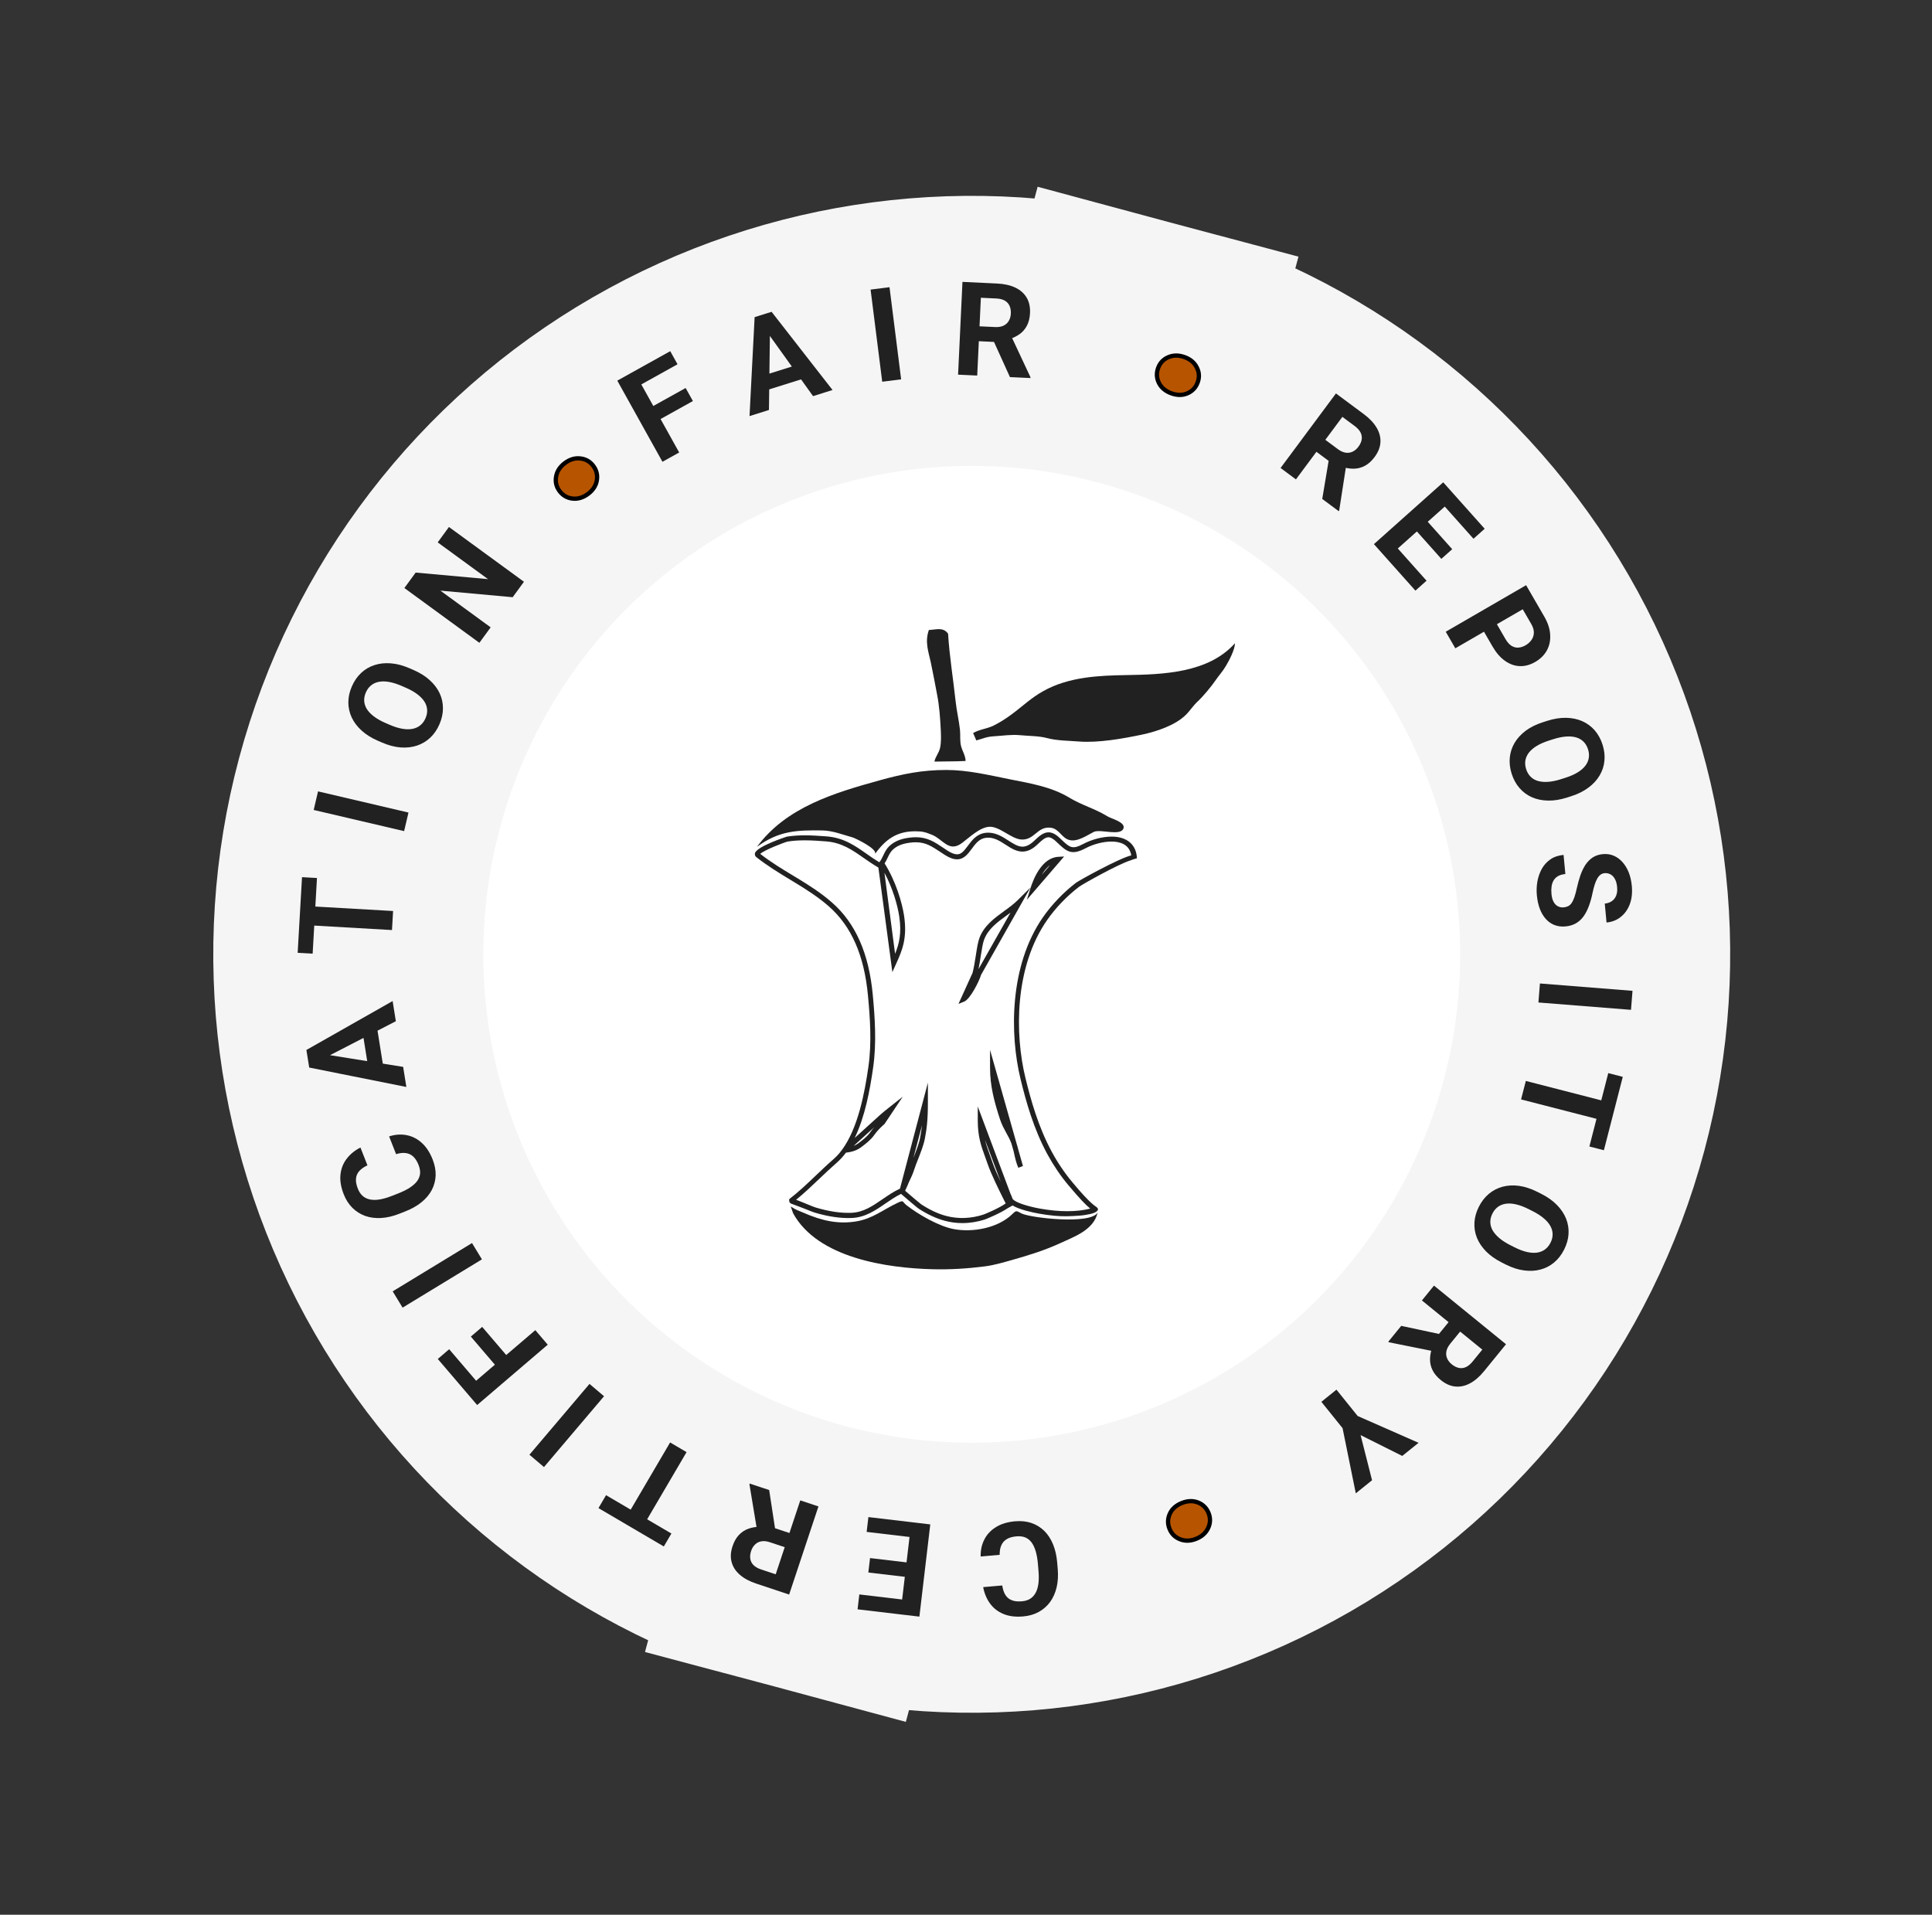 <svg width="112" height="111" viewBox="0 0 112 111" fill="none" xmlns="http://www.w3.org/2000/svg">
  <rect x="0" y="0" width="112" height="111" fill="#333333" stroke="none"/>
  <path d="M46.978 90.233L48.961 82.833L46.978 90.233C56.237 92.713 66.102 91.415 74.403 86.622C82.704 81.829 88.762 73.935 91.243 64.677C93.724 55.418 92.425 45.553 87.632 37.252C82.839 28.95 74.945 22.893 65.687 20.412L63.704 27.812L65.687 20.412C56.428 17.931 46.563 19.23 38.261 24.023C29.96 28.815 23.903 36.709 21.422 45.968C18.941 55.227 20.24 65.092 25.033 73.393C29.825 81.694 37.719 87.752 46.978 90.233Z" fill="white" stroke="#F5F5F5" stroke-width="15.654" stroke-miterlimit="10"/>
  <path d="M36.755 21.526L39.373 26.231L38.403 26.77L35.785 22.066L36.755 21.526ZM39.747 22.493L40.168 23.249L38.029 24.439L37.608 23.683L39.747 22.493ZM38.855 20.358L39.277 21.117L36.912 22.433L36.49 21.674L38.855 20.358Z" fill="#212121"/>
  <path d="M44.636 19.07L44.577 23.767L43.451 24.121L43.746 18.385L44.462 18.16L44.636 19.07ZM47.134 22.964L44.396 19.146L44.007 18.303L44.73 18.076L48.263 22.609L47.134 22.964ZM46.47 21.072L46.73 21.901L44.018 22.753L43.757 21.924L46.47 21.072Z" fill="#212121"/>
  <path d="M51.566 16.649L52.24 21.991L51.143 22.129L50.469 16.788L51.566 16.649Z" fill="#212121"/>
  <path d="M55.795 16.341L57.8 16.436C58.212 16.455 58.562 16.533 58.852 16.67C59.144 16.807 59.364 17 59.513 17.249C59.662 17.498 59.728 17.799 59.711 18.151C59.697 18.439 59.637 18.684 59.528 18.886C59.423 19.086 59.278 19.251 59.094 19.38C58.913 19.507 58.702 19.606 58.462 19.676L58.102 19.844L56.359 19.762L56.392 18.898L57.689 18.959C57.883 18.968 58.046 18.941 58.178 18.878C58.309 18.815 58.409 18.724 58.479 18.604C58.551 18.483 58.592 18.342 58.599 18.18C58.607 18.007 58.582 17.857 58.524 17.728C58.466 17.6 58.373 17.499 58.246 17.426C58.119 17.354 57.956 17.313 57.759 17.304L56.862 17.261L56.65 21.771L55.541 21.719L55.795 16.341ZM58.548 21.861L57.435 19.406L58.606 19.453L59.736 21.865L59.734 21.916L58.548 21.861Z" fill="#212121"/>
  <path d="M68.839 22.8L68.839 22.8C69.127 22.674 69.327 22.459 69.433 22.162C69.54 21.864 69.521 21.573 69.376 21.296C69.236 21.015 68.993 20.818 68.663 20.7C68.332 20.582 68.018 20.58 67.728 20.707C67.441 20.829 67.241 21.043 67.135 21.341C67.029 21.638 67.047 21.931 67.19 22.211L67.19 22.211L67.191 22.213C67.336 22.491 67.581 22.686 67.911 22.804C68.241 22.922 68.554 22.925 68.839 22.8Z" fill="#B75400" stroke="black" stroke-width="0.248"/>
  <path d="M77.446 22.808L79.058 24.005C79.388 24.25 79.636 24.511 79.8 24.786C79.966 25.063 80.041 25.346 80.025 25.636C80.01 25.925 79.897 26.211 79.687 26.494C79.515 26.726 79.328 26.895 79.125 27.003C78.926 27.11 78.714 27.166 78.489 27.171C78.268 27.175 78.038 27.139 77.799 27.064L77.407 27.002L76.006 25.962L76.516 25.263L77.558 26.037C77.714 26.153 77.864 26.221 78.008 26.242C78.153 26.263 78.287 26.244 78.412 26.183C78.539 26.124 78.651 26.029 78.748 25.898C78.851 25.759 78.914 25.621 78.938 25.482C78.961 25.342 78.94 25.207 78.875 25.076C78.81 24.945 78.698 24.82 78.54 24.702L77.819 24.167L75.126 27.791L74.236 27.129L77.446 22.808ZM76.652 28.924L77.097 26.266L78.043 26.959L77.635 29.59L77.605 29.632L76.652 28.924Z" fill="#212121"/>
  <path d="M82.698 33.664L82.053 34.24L80.145 32.102L80.791 31.526L82.698 33.664ZM84.404 28.788L80.386 32.372L79.648 31.544L83.665 27.96L84.404 28.788ZM84.186 31.837L83.556 32.398L81.897 30.538L82.526 29.977L84.186 31.837ZM86.068 30.653L85.419 31.232L83.514 29.096L84.163 28.518L86.068 30.653Z" fill="#212121"/>
  <path d="M86.522 37.475L85.835 36.288L86.584 35.854L87.271 37.041C87.377 37.225 87.494 37.357 87.62 37.438C87.749 37.517 87.883 37.552 88.023 37.542C88.162 37.532 88.3 37.488 88.437 37.409C88.576 37.329 88.689 37.227 88.778 37.105C88.866 36.982 88.913 36.842 88.919 36.685C88.925 36.528 88.875 36.358 88.769 36.174L88.274 35.32L84.367 37.583L83.811 36.623L88.47 33.924L89.521 35.739C89.732 36.103 89.847 36.454 89.865 36.791C89.887 37.129 89.823 37.434 89.673 37.706C89.523 37.978 89.299 38.2 89.003 38.371C88.702 38.546 88.402 38.627 88.102 38.616C87.802 38.604 87.516 38.502 87.245 38.309C86.974 38.118 86.734 37.84 86.522 37.475Z" fill="#212121"/>
  <path d="M91.084 46.157L90.841 46.235C90.452 46.359 90.085 46.418 89.741 46.411C89.397 46.405 89.086 46.34 88.806 46.217C88.528 46.094 88.289 45.916 88.088 45.685C87.889 45.457 87.737 45.181 87.633 44.856C87.531 44.535 87.494 44.222 87.524 43.917C87.554 43.615 87.646 43.332 87.8 43.068C87.956 42.804 88.172 42.568 88.447 42.361C88.724 42.156 89.056 41.992 89.446 41.867L89.689 41.789C90.082 41.664 90.448 41.605 90.79 41.613C91.133 41.619 91.445 41.684 91.725 41.807C92.006 41.932 92.246 42.109 92.446 42.337C92.646 42.568 92.798 42.845 92.901 43.166C93.004 43.49 93.041 43.803 93.01 44.106C92.981 44.41 92.888 44.693 92.731 44.956C92.575 45.22 92.359 45.455 92.082 45.66C91.809 45.866 91.477 46.032 91.084 46.157ZM90.501 45.167L90.751 45.087C91.023 45.001 91.255 44.899 91.445 44.784C91.636 44.669 91.787 44.54 91.897 44.399C92.007 44.258 92.075 44.107 92.102 43.946C92.13 43.784 92.116 43.614 92.059 43.435C92.002 43.257 91.915 43.11 91.798 42.995C91.684 42.881 91.541 42.798 91.369 42.747C91.198 42.698 91.002 42.682 90.779 42.699C90.557 42.715 90.31 42.767 90.037 42.854L89.787 42.934C89.517 43.02 89.285 43.122 89.092 43.238C88.901 43.353 88.75 43.482 88.637 43.624C88.527 43.765 88.458 43.917 88.429 44.078C88.401 44.24 88.415 44.41 88.472 44.589C88.529 44.767 88.616 44.914 88.733 45.029C88.85 45.145 88.994 45.227 89.165 45.276C89.338 45.324 89.536 45.34 89.758 45.323C89.983 45.306 90.231 45.254 90.501 45.167Z" fill="#212121"/>
  <path d="M90.648 52.601C90.744 52.592 90.828 52.569 90.902 52.533C90.978 52.498 91.044 52.44 91.101 52.358C91.16 52.276 91.215 52.163 91.266 52.02C91.317 51.876 91.366 51.692 91.415 51.467C91.47 51.217 91.537 50.978 91.615 50.75C91.693 50.525 91.789 50.323 91.903 50.144C92.021 49.967 92.162 49.822 92.327 49.71C92.493 49.601 92.691 49.535 92.921 49.514C93.145 49.493 93.352 49.523 93.543 49.604C93.736 49.685 93.906 49.808 94.052 49.972C94.202 50.136 94.323 50.336 94.417 50.569C94.511 50.806 94.571 51.069 94.598 51.358C94.635 51.753 94.596 52.105 94.482 52.413C94.367 52.721 94.193 52.967 93.96 53.152C93.728 53.34 93.452 53.449 93.133 53.479L93.03 52.382C93.187 52.367 93.322 52.321 93.433 52.244C93.548 52.169 93.633 52.062 93.689 51.922C93.746 51.786 93.765 51.618 93.746 51.419C93.728 51.228 93.684 51.071 93.613 50.949C93.545 50.827 93.458 50.738 93.354 50.684C93.252 50.629 93.141 50.607 93.021 50.618C92.93 50.627 92.85 50.657 92.781 50.708C92.712 50.761 92.649 50.836 92.594 50.933C92.539 51.03 92.489 51.147 92.445 51.285C92.401 51.423 92.36 51.581 92.322 51.761C92.261 52.061 92.186 52.327 92.096 52.558C92.007 52.792 91.9 52.99 91.777 53.153C91.653 53.315 91.508 53.443 91.341 53.535C91.174 53.628 90.98 53.684 90.759 53.705C90.526 53.727 90.313 53.701 90.12 53.627C89.928 53.554 89.76 53.437 89.616 53.277C89.472 53.117 89.356 52.921 89.267 52.69C89.179 52.458 89.121 52.194 89.093 51.9C89.068 51.635 89.078 51.37 89.123 51.106C89.17 50.842 89.255 50.597 89.377 50.373C89.5 50.151 89.666 49.967 89.875 49.821C90.084 49.675 90.34 49.588 90.642 49.56L90.746 50.668C90.579 50.684 90.44 50.723 90.329 50.785C90.219 50.847 90.132 50.929 90.07 51.029C90.008 51.131 89.967 51.249 89.947 51.382C89.928 51.517 89.925 51.663 89.94 51.821C89.958 52.012 89.999 52.167 90.065 52.284C90.131 52.404 90.214 52.489 90.316 52.539C90.417 52.592 90.528 52.612 90.648 52.601Z" fill="#212121"/>
  <path d="M94.551 58.541L89.184 58.115L89.271 57.013L94.638 57.439L94.551 58.541Z" fill="#212121"/>
  <path d="M93.392 65.076L88.178 63.734L88.454 62.663L93.668 64.005L93.392 65.076ZM92.979 66.68L92.138 66.463L93.233 62.209L94.074 62.426L92.979 66.68Z" fill="#212121"/>
  <path d="M87.281 73.301L87.054 73.186C86.688 73.001 86.385 72.786 86.145 72.541C85.905 72.295 85.728 72.03 85.614 71.746C85.503 71.464 85.457 71.17 85.475 70.865C85.493 70.561 85.579 70.258 85.732 69.954C85.884 69.653 86.078 69.404 86.312 69.207C86.546 69.013 86.81 68.876 87.104 68.796C87.401 68.716 87.72 68.7 88.062 68.745C88.402 68.793 88.755 68.909 89.121 69.093L89.348 69.208C89.716 69.394 90.019 69.609 90.257 69.853C90.497 70.099 90.674 70.364 90.788 70.648C90.9 70.934 90.948 71.228 90.93 71.531C90.911 71.837 90.825 72.14 90.673 72.441C90.52 72.745 90.326 72.994 90.093 73.188C89.859 73.385 89.593 73.521 89.298 73.598C89.001 73.678 88.682 73.694 88.342 73.646C88.002 73.602 87.649 73.487 87.281 73.301ZM87.559 72.186L87.793 72.304C88.048 72.433 88.284 72.523 88.501 72.575C88.718 72.626 88.916 72.641 89.093 72.617C89.271 72.593 89.425 72.533 89.557 72.437C89.691 72.341 89.8 72.21 89.884 72.043C89.969 71.876 90.01 71.71 90.007 71.546C90.005 71.385 89.961 71.226 89.875 71.069C89.787 70.914 89.659 70.765 89.488 70.621C89.318 70.477 89.105 70.341 88.85 70.212L88.615 70.093C88.362 69.965 88.126 69.875 87.907 69.823C87.69 69.771 87.492 69.756 87.312 69.779C87.134 69.802 86.979 69.862 86.845 69.957C86.711 70.052 86.602 70.184 86.518 70.351C86.433 70.518 86.392 70.684 86.395 70.848C86.398 71.013 86.443 71.172 86.53 71.327C86.62 71.483 86.75 71.632 86.92 71.776C87.093 71.922 87.306 72.058 87.559 72.186Z" fill="#212121"/>
  <path d="M87.305 77.927L86.037 79.484C85.777 79.803 85.506 80.039 85.224 80.19C84.94 80.344 84.653 80.406 84.365 80.378C84.076 80.35 83.795 80.224 83.522 80.002C83.299 79.82 83.138 79.625 83.039 79.418C82.941 79.214 82.895 79 82.9 78.775C82.905 78.553 82.951 78.325 83.037 78.091L83.116 77.701L84.218 76.348L84.894 76.889L84.074 77.895C83.951 78.046 83.876 78.193 83.849 78.336C83.821 78.479 83.835 78.614 83.89 78.742C83.944 78.871 84.033 78.987 84.159 79.09C84.293 79.199 84.429 79.268 84.567 79.298C84.705 79.328 84.841 79.313 84.975 79.254C85.109 79.194 85.239 79.088 85.363 78.935L85.931 78.239L82.43 75.388L83.13 74.528L87.305 77.927ZM81.23 76.861L83.866 77.425L83.131 78.338L80.52 77.814L80.48 77.782L81.23 76.861Z" fill="#212121"/>
  <path d="M81.29 84.402L78.875 83.194L79.539 85.811L78.597 86.57L77.83 82.792L76.601 81.265L77.476 80.56L78.705 82.087L82.235 83.641L81.29 84.402Z" fill="#212121"/>
  <path d="M67.818 87.751L67.818 87.751C67.686 88.036 67.679 88.33 67.797 88.623C67.914 88.916 68.121 89.122 68.413 89.233C68.704 89.35 69.017 89.337 69.343 89.206C69.669 89.076 69.905 88.868 70.038 88.581C70.172 88.299 70.179 88.007 70.062 87.714C69.944 87.42 69.736 87.213 69.443 87.098L69.443 87.098L69.442 87.098C69.149 86.986 68.835 87.002 68.51 87.132C68.185 87.263 67.949 87.468 67.818 87.751Z" fill="#B75400" stroke="black" stroke-width="0.248"/>
  <path d="M57.952 90.135L56.85 90.23C56.841 89.867 56.913 89.538 57.066 89.242C57.216 88.947 57.442 88.708 57.743 88.523C58.041 88.34 58.41 88.228 58.85 88.191C59.194 88.161 59.507 88.194 59.79 88.288C60.073 88.385 60.321 88.537 60.534 88.743C60.745 88.951 60.914 89.208 61.042 89.516C61.17 89.824 61.251 90.175 61.285 90.568L61.317 90.94C61.351 91.333 61.33 91.692 61.254 92.018C61.176 92.346 61.049 92.631 60.874 92.871C60.697 93.111 60.477 93.303 60.215 93.447C59.953 93.591 59.654 93.677 59.317 93.706C58.87 93.745 58.486 93.696 58.165 93.561C57.842 93.425 57.583 93.222 57.389 92.952C57.193 92.682 57.062 92.367 56.996 92.006L58.101 91.911C58.132 92.126 58.191 92.305 58.277 92.449C58.364 92.595 58.486 92.699 58.642 92.762C58.796 92.828 58.996 92.851 59.242 92.829C59.426 92.814 59.584 92.766 59.715 92.685C59.847 92.604 59.953 92.49 60.035 92.342C60.116 92.194 60.171 92.011 60.199 91.793C60.225 91.578 60.226 91.328 60.201 91.043L60.169 90.664C60.145 90.386 60.103 90.144 60.043 89.936C59.983 89.731 59.904 89.56 59.806 89.422C59.705 89.287 59.583 89.189 59.439 89.127C59.293 89.068 59.121 89.047 58.925 89.064C58.694 89.084 58.507 89.137 58.363 89.224C58.22 89.31 58.115 89.429 58.049 89.581C57.98 89.733 57.948 89.917 57.952 90.135Z" fill="#212121"/>
  <path d="M50.24 88.806L50.342 87.947L53.188 88.283L53.086 89.142L50.24 88.806ZM52.196 93.587L52.828 88.241L53.929 88.371L53.298 93.717L52.196 93.587ZM50.338 91.16L50.437 90.323L52.912 90.615L52.813 91.452L50.338 91.16ZM49.714 93.294L49.816 92.431L52.658 92.767L52.556 93.63L49.714 93.294Z" fill="#212121"/>
  <path d="M45.747 92.438L43.842 91.804C43.451 91.674 43.135 91.504 42.893 91.294C42.649 91.083 42.489 90.837 42.413 90.557C42.337 90.278 42.355 89.97 42.466 89.636C42.557 89.362 42.682 89.143 42.841 88.977C42.997 88.814 43.181 88.694 43.393 88.619C43.602 88.546 43.831 88.508 44.081 88.505L44.473 88.441L46.129 88.991L45.863 89.815L44.632 89.405C44.447 89.344 44.283 89.326 44.139 89.351C43.996 89.376 43.874 89.436 43.775 89.533C43.672 89.629 43.596 89.754 43.544 89.909C43.49 90.073 43.473 90.224 43.495 90.364C43.516 90.503 43.578 90.625 43.681 90.73C43.784 90.834 43.929 90.917 44.116 90.98L44.968 91.263L46.393 86.979L47.446 87.329L45.747 92.438ZM44.59 86.379L44.997 89.044L43.883 88.681L43.447 86.054L43.463 86.004L44.59 86.379Z" fill="#212121"/>
  <path d="M36.122 88.265L38.847 83.621L39.801 84.181L37.076 88.824L36.122 88.265ZM34.694 87.426L35.133 86.677L38.922 88.9L38.482 89.65L34.694 87.426Z" fill="#212121"/>
  <path d="M30.692 84.332L34.174 80.226L35.017 80.941L31.535 85.047L30.692 84.332Z" fill="#212121"/>
  <path d="M26.94 80.608L31.033 77.11L31.753 77.953L27.661 81.451L26.94 80.608ZM27.295 77.483L27.953 76.921L29.543 78.782L28.886 79.344L27.295 77.483ZM25.379 78.781L26.039 78.216L27.798 80.274L27.137 80.838L25.379 78.781Z" fill="#212121"/>
  <path d="M22.764 74.861L27.363 72.061L27.938 73.006L23.339 75.805L22.764 74.861Z" fill="#212121"/>
  <path d="M22.962 66.908L22.557 65.879C22.903 65.767 23.239 65.742 23.565 65.805C23.891 65.865 24.185 66.013 24.447 66.249C24.708 66.483 24.919 66.805 25.081 67.216C25.207 67.537 25.265 67.847 25.255 68.144C25.242 68.443 25.168 68.724 25.03 68.988C24.891 69.249 24.693 69.484 24.434 69.695C24.175 69.905 23.861 70.082 23.494 70.226L23.147 70.363C22.78 70.507 22.429 70.589 22.095 70.609C21.758 70.628 21.45 70.587 21.17 70.488C20.889 70.386 20.642 70.23 20.43 70.02C20.217 69.809 20.049 69.547 19.926 69.233C19.762 68.815 19.699 68.433 19.738 68.087C19.776 67.738 19.897 67.432 20.101 67.17C20.304 66.904 20.569 66.689 20.896 66.524L21.301 67.556C21.104 67.647 20.949 67.754 20.836 67.878C20.721 68.003 20.655 68.149 20.639 68.317C20.619 68.483 20.655 68.681 20.745 68.911C20.813 69.083 20.904 69.221 21.018 69.324C21.133 69.427 21.273 69.497 21.438 69.532C21.603 69.568 21.794 69.569 22.011 69.534C22.224 69.498 22.464 69.427 22.73 69.323L23.085 69.184C23.344 69.082 23.565 68.973 23.747 68.856C23.926 68.74 24.068 68.616 24.172 68.482C24.273 68.348 24.332 68.202 24.351 68.047C24.366 67.89 24.337 67.72 24.265 67.536C24.18 67.32 24.076 67.156 23.952 67.043C23.828 66.93 23.684 66.864 23.52 66.844C23.355 66.821 23.169 66.842 22.962 66.908Z" fill="#212121"/>
  <path d="M18.733 61.106L23.371 61.848L23.557 63.013L17.925 61.887L17.807 61.146L18.733 61.106ZM22.948 59.201L18.773 61.355L17.882 61.617L17.762 60.868L22.761 58.032L22.948 59.201ZM20.979 59.583L21.837 59.446L22.286 62.254L21.428 62.391L20.979 59.583Z" fill="#212121"/>
  <path d="M17.413 52.504L22.788 52.812L22.724 53.916L17.35 53.607L17.413 52.504ZM17.508 50.85L18.375 50.899L18.124 55.285L17.256 55.235L17.508 50.85Z" fill="#212121"/>
  <path d="M18.437 45.877L23.68 47.104L23.427 48.181L18.185 46.954L18.437 45.877Z" fill="#212121"/>
  <path d="M23.732 38.736L23.966 38.837C24.341 39 24.657 39.197 24.911 39.428C25.166 39.659 25.358 39.913 25.488 40.19C25.616 40.465 25.679 40.756 25.678 41.062C25.678 41.366 25.611 41.673 25.476 41.986C25.341 42.296 25.163 42.555 24.941 42.765C24.719 42.973 24.463 43.126 24.174 43.223C23.882 43.32 23.565 43.355 23.221 43.33C22.878 43.303 22.519 43.208 22.144 43.045L21.91 42.944C21.532 42.78 21.217 42.583 20.965 42.353C20.71 42.122 20.518 41.868 20.388 41.591C20.259 41.312 20.194 41.021 20.194 40.718C20.195 40.412 20.262 40.104 20.397 39.794C20.532 39.482 20.71 39.222 20.932 39.014C21.154 38.804 21.411 38.652 21.702 38.558C21.993 38.461 22.311 38.427 22.653 38.454C22.994 38.479 23.354 38.572 23.732 38.736ZM23.521 39.866L23.28 39.761C23.017 39.648 22.776 39.572 22.557 39.533C22.337 39.494 22.139 39.492 21.963 39.526C21.788 39.56 21.637 39.629 21.511 39.733C21.383 39.836 21.282 39.973 21.208 40.145C21.133 40.317 21.102 40.485 21.114 40.649C21.125 40.809 21.179 40.965 21.274 41.117C21.371 41.266 21.508 41.408 21.687 41.541C21.865 41.675 22.086 41.799 22.348 41.913L22.589 42.017C22.849 42.13 23.09 42.206 23.312 42.245C23.532 42.284 23.731 42.287 23.909 42.254C24.085 42.22 24.236 42.151 24.364 42.048C24.492 41.945 24.594 41.808 24.668 41.636C24.742 41.464 24.774 41.296 24.761 41.132C24.749 40.968 24.695 40.812 24.598 40.663C24.499 40.512 24.36 40.37 24.182 40.237C24.001 40.102 23.781 39.978 23.521 39.866Z" fill="#212121"/>
  <path d="M26.026 30.55L30.374 33.725L29.72 34.621L25.529 34.239L28.444 36.368L27.79 37.264L23.442 34.089L24.096 33.193L28.291 33.573L25.374 31.443L26.026 30.55Z" fill="#212121"/>
  <path d="M34.597 27.861L34.597 27.861C34.653 27.552 34.585 27.266 34.397 27.012C34.209 26.759 33.956 26.612 33.646 26.578C33.334 26.539 33.035 26.631 32.754 26.84C32.471 27.049 32.295 27.309 32.239 27.621C32.181 27.928 32.248 28.212 32.436 28.466C32.625 28.72 32.878 28.867 33.191 28.904L33.191 28.904L33.192 28.904C33.504 28.938 33.803 28.844 34.085 28.635C34.366 28.426 34.542 28.168 34.597 27.861Z" fill="#B75400" stroke="black" stroke-width="0.248"/>
  <path d="M55.788 70.904C55.444 70.904 55.106 70.859 54.781 70.772C54.276 70.637 53.787 70.411 53.25 70.064C53.17 70.012 52.658 69.574 52.372 69.33L52.365 69.323C52.311 69.278 52.266 69.24 52.233 69.211C51.921 69.362 51.626 69.565 51.336 69.764C50.754 70.167 50.149 70.579 49.374 70.608C48.708 70.633 48.003 70.527 47.196 70.286C47.125 70.266 46.967 70.199 46.71 70.096C46.424 69.977 45.992 69.829 45.851 69.771C45.838 69.764 45.783 69.732 45.764 69.674C45.745 69.619 45.745 69.532 45.755 69.513C46.288 69.104 46.803 68.615 47.302 68.139C47.63 67.826 47.971 67.501 48.312 67.205C48.431 67.102 48.54 66.989 48.647 66.867L48.82 66.645C49.74 65.389 50.126 63.355 50.342 61.842C50.545 60.432 50.435 58.968 50.316 57.706C50.097 55.375 49.354 53.685 48.038 52.533C47.427 51.998 46.742 51.564 46.092 51.168L45.809 50.997C45.147 50.595 44.465 50.179 43.844 49.687C43.773 49.632 43.744 49.545 43.766 49.462C43.869 49.062 45.606 48.502 45.623 48.499C45.935 48.451 46.272 48.425 46.652 48.425C47.083 48.425 47.514 48.457 47.919 48.486C48.907 48.564 49.544 49.011 50.223 49.487C50.461 49.655 50.705 49.825 50.972 49.986L50.998 49.957C51.079 49.854 51.136 49.729 51.201 49.597C51.288 49.413 51.378 49.224 51.535 49.069C51.908 48.705 52.365 48.605 52.726 48.56C52.858 48.544 52.977 48.535 53.096 48.535C53.758 48.535 54.17 48.805 54.688 49.153C54.768 49.204 54.849 49.259 54.936 49.317C55.151 49.455 55.335 49.526 55.483 49.526C55.73 49.526 55.878 49.339 56.107 49.034C56.348 48.708 56.618 48.342 57.136 48.28C57.67 48.219 58.092 48.49 58.458 48.728C58.738 48.908 59.005 49.082 59.275 49.082C59.491 49.082 59.713 48.972 59.951 48.744C60.244 48.464 60.488 48.251 60.784 48.251C60.993 48.251 61.202 48.358 61.44 48.586L61.495 48.638C62.01 49.13 62.151 49.269 62.798 48.924C63.29 48.663 63.917 48.499 64.439 48.499C65.326 48.499 65.877 48.959 65.909 49.755L65.828 49.777L65.687 49.822C65.623 49.848 65.587 49.854 65.529 49.88C64.841 50.089 62.759 51.252 62.55 51.412C61.852 51.944 61.196 52.626 60.704 53.334C58.796 56.07 58.831 59.969 59.443 62.476C59.764 63.796 60.196 65.335 60.971 66.767C61.315 67.405 61.717 67.997 62.161 68.528L62.206 68.583C63.271 69.861 63.506 69.912 63.573 69.98C63.615 70.022 63.644 70.051 63.651 70.089C63.66 70.173 63.567 70.237 63.496 70.276C63.403 70.324 63.303 70.356 63.2 70.379C63.1 70.402 63.036 70.411 62.904 70.434C62.795 70.453 62.682 70.463 62.57 70.472C62.087 70.508 61.611 70.527 61.128 70.479C60.829 70.447 60.53 70.411 60.234 70.356C59.877 70.292 59.121 70.134 58.7 69.883L58.423 70.038C57.989 70.334 57.191 70.662 57.088 70.698C56.67 70.83 56.229 70.904 55.788 70.904ZM52.471 69.03C52.742 69.265 53.337 69.771 53.404 69.816C53.916 70.147 54.376 70.363 54.852 70.489C55.537 70.672 56.293 70.646 57.007 70.411C57.101 70.382 57.924 70.038 58.301 69.764L58.217 69.597C57.905 68.969 57.474 68.11 57.255 67.475C57.207 67.34 57.162 67.212 57.117 67.092C56.872 66.42 56.682 65.885 56.682 64.945V64.144L58.581 69.207C58.626 69.297 58.667 69.4 58.703 69.504H58.706C58.857 69.719 59.633 69.945 60.289 70.064C61.399 70.263 62.409 70.266 63.203 70.064C62.965 69.874 62.599 69.497 61.984 68.763L61.939 68.712C61.482 68.168 61.071 67.559 60.713 66.903C59.922 65.444 59.484 63.88 59.16 62.544C58.535 59.978 58.503 55.983 60.466 53.167C60.977 52.433 61.656 51.728 62.373 51.178C62.553 51.039 64.905 49.742 65.581 49.587C65.471 48.931 64.908 48.786 64.435 48.786C63.959 48.786 63.383 48.934 62.93 49.175C62.109 49.61 61.833 49.362 61.289 48.844L61.234 48.792C61.054 48.621 60.906 48.538 60.778 48.538C60.591 48.538 60.389 48.715 60.147 48.95C59.855 49.23 59.568 49.368 59.272 49.368C58.915 49.368 58.6 49.166 58.297 48.969C57.953 48.747 57.599 48.515 57.165 48.567C56.773 48.612 56.56 48.898 56.335 49.204C56.113 49.504 55.885 49.816 55.479 49.816C55.273 49.816 55.042 49.732 54.775 49.562C54.688 49.504 54.604 49.449 54.524 49.397C54.006 49.056 53.665 48.828 53.089 48.828C52.986 48.828 52.874 48.834 52.758 48.85C52.285 48.911 51.979 49.04 51.735 49.278C51.616 49.397 51.539 49.555 51.458 49.722C51.407 49.832 51.352 49.945 51.281 50.051C51.931 51.084 52.295 52.323 52.41 53.086C52.61 54.406 52.282 55.127 51.97 55.826L51.732 56.354L50.921 50.292C50.606 50.112 50.323 49.912 50.049 49.722C49.406 49.272 48.798 48.847 47.891 48.776C47.488 48.744 47.064 48.715 46.646 48.715C46.282 48.715 45.96 48.737 45.661 48.786C45.484 48.824 44.304 49.278 44.072 49.5C44.664 49.964 45.32 50.363 45.954 50.746L46.237 50.917C46.897 51.319 47.595 51.76 48.222 52.311C49.596 53.511 50.371 55.266 50.596 57.673C50.715 58.952 50.824 60.439 50.618 61.878C50.429 63.214 50.139 64.752 49.547 65.969L51.027 64.627C51.175 64.491 51.374 64.337 51.535 64.208L52.333 63.577L51.278 65.155C51.04 65.37 50.86 65.541 50.67 65.811C50.477 66.088 50.162 66.323 49.933 66.497C49.689 66.68 49.419 66.777 49.042 66.819C48.878 67.041 48.695 67.24 48.495 67.414C48.158 67.707 47.82 68.029 47.495 68.338C47.061 68.75 46.617 69.175 46.15 69.552C46.301 69.606 46.511 69.693 46.813 69.816C47.016 69.899 47.209 69.98 47.27 69.996C48.048 70.228 48.721 70.331 49.354 70.308C50.049 70.282 50.59 69.912 51.165 69.516C51.484 69.297 51.812 69.072 52.172 68.908L53.791 62.763V63.883C53.791 64.99 53.717 65.47 53.61 66.03C53.546 66.375 53.372 66.816 53.218 67.208C53.134 67.418 53.057 67.617 53.005 67.781C52.912 68.068 52.819 68.264 52.697 68.515C52.639 68.666 52.562 68.828 52.471 69.03ZM57.101 66.078C57.175 66.387 57.278 66.671 57.397 66.999C57.442 67.121 57.487 67.25 57.535 67.385C57.651 67.723 57.831 68.129 58.021 68.531L57.101 66.078ZM53.45 65.232L52.951 67.125C52.954 67.118 52.954 67.112 52.957 67.109C53.105 66.729 53.276 66.297 53.334 65.982C53.379 65.74 53.42 65.509 53.45 65.232ZM50.683 65.344L49.486 66.429C49.589 66.387 49.679 66.336 49.766 66.272C49.978 66.111 50.271 65.892 50.438 65.653C50.519 65.534 50.599 65.435 50.683 65.344ZM51.272 50.595L51.889 55.291C52.118 54.731 52.279 54.116 52.13 53.125C52.034 52.484 51.757 51.496 51.272 50.595ZM59.034 67.698C58.915 67.43 58.854 67.16 58.796 66.899L58.751 66.7L58.651 66.355C58.645 66.326 58.635 66.3 58.626 66.272C58.542 66.046 58.433 65.85 58.326 65.657C58.204 65.435 58.079 65.203 57.985 64.926C57.632 63.864 57.394 62.943 57.394 61.907V60.864L58.944 66.333C58.976 66.429 59.005 66.532 59.028 66.632L59.301 67.595L59.034 67.698ZM55.563 58.198L56.38 56.399C56.461 56.096 56.515 55.726 56.573 55.369C56.634 54.973 56.692 54.599 56.785 54.358C57.056 53.656 57.644 53.228 58.211 52.816C58.497 52.61 58.764 52.414 58.995 52.185L59.735 51.454L56.872 56.515C56.76 56.898 56.242 57.918 55.901 58.06L55.563 58.198ZM58.581 52.906C58.513 52.954 58.445 53.006 58.378 53.054C57.818 53.46 57.291 53.843 57.053 54.464C56.972 54.673 56.917 55.034 56.856 55.414C56.818 55.671 56.776 55.932 56.724 56.183L58.581 52.906ZM59.529 52.159L59.739 51.49C59.903 50.962 60.392 49.726 61.347 49.671L61.688 49.652L59.529 52.159ZM60.877 50.151C60.704 50.279 60.54 50.469 60.392 50.714L60.877 50.151Z" fill="#212121"/>
  <path d="M45.977 70.334C47.405 72.938 51.432 73.514 54.077 73.579C55.087 73.605 56.107 73.54 57.107 73.411C57.641 73.341 58.146 73.189 58.696 73.035C59.639 72.768 60.581 72.475 61.473 72.063C62.267 71.692 63.393 71.313 63.631 70.299C63.203 71.004 59.752 70.601 59.23 70.35C58.905 70.192 58.938 70.138 58.671 70.395C57.844 71.197 56.387 71.454 55.306 71.255C54.434 71.094 53.256 70.415 52.555 69.871C52.285 69.658 52.414 69.552 52.037 69.729C51.194 70.121 50.596 70.65 49.628 70.807C48.618 70.971 47.678 70.791 46.552 70.292C46.272 70.17 46.16 70.154 45.841 69.941L45.977 70.334Z" fill="#212121"/>
  <path d="M43.882 49.092C45.578 46.79 48.37 45.963 50.998 45.235C52.336 44.865 53.45 44.636 54.862 44.636C56.094 44.636 57.294 44.926 58.494 45.167C59.7 45.409 60.935 45.599 62.003 46.249C62.692 46.668 63.502 46.89 64.191 47.318C64.423 47.463 65.236 47.656 65.133 48.007C64.986 48.506 63.782 48.036 63.403 48.229C62.991 48.438 62.447 48.828 61.978 48.692C61.527 48.564 61.399 48.032 60.894 47.981C60.121 47.904 59.967 48.724 59.195 48.667C58.609 48.621 57.937 47.891 57.345 47.929C56.785 47.965 56.178 48.567 55.763 48.873C55 49.439 54.672 48.651 54.019 48.39C53.63 48.235 53.478 48.19 53.051 48.19C51.979 48.19 51.326 48.667 50.718 49.516C50.924 49.227 49.567 48.586 49.431 48.547C48.862 48.39 48.27 48.151 47.681 48.142C46.195 48.116 45.147 48.158 43.882 49.092Z" fill="#212121"/>
  <path d="M54.961 36.734C54.669 36.344 54.308 36.499 53.848 36.521C53.601 37.21 53.829 37.796 53.955 38.379C54.093 39.022 54.212 39.682 54.328 40.287C54.453 40.928 54.501 41.598 54.537 42.303C54.553 42.647 54.569 43.036 54.495 43.365C54.427 43.661 54.225 43.861 54.17 44.15C54.752 44.134 55.38 44.147 55.975 44.115C55.978 43.822 55.785 43.532 55.714 43.255C55.634 42.937 55.685 42.631 55.65 42.303C55.592 41.755 55.457 41.218 55.396 40.635C55.257 39.347 55.042 38.053 54.961 36.734Z" fill="#212121"/>
  <path d="M65.288 39.135C63.692 39.161 61.946 39.238 60.469 40.069C59.777 40.455 59.285 40.941 58.638 41.417C58.313 41.659 57.982 41.871 57.603 42.061C57.22 42.251 56.766 42.283 56.412 42.496L56.599 42.924C57.078 42.789 57.181 42.708 57.673 42.679C58.159 42.65 58.622 42.57 59.153 42.621C59.652 42.669 60.231 42.66 60.707 42.789C61.264 42.94 61.971 42.94 62.541 42.985C63.676 43.072 65.069 42.824 66.205 42.586C67.022 42.412 68.112 42.061 68.74 41.446C69.004 41.185 69.142 40.931 69.457 40.638C69.756 40.358 70.219 39.798 70.442 39.473C70.66 39.151 70.86 38.955 71.066 38.607C71.246 38.304 71.587 37.67 71.593 37.287C70.049 39.026 67.395 39.1 65.288 39.135Z" fill="#212121"/>
</svg>

